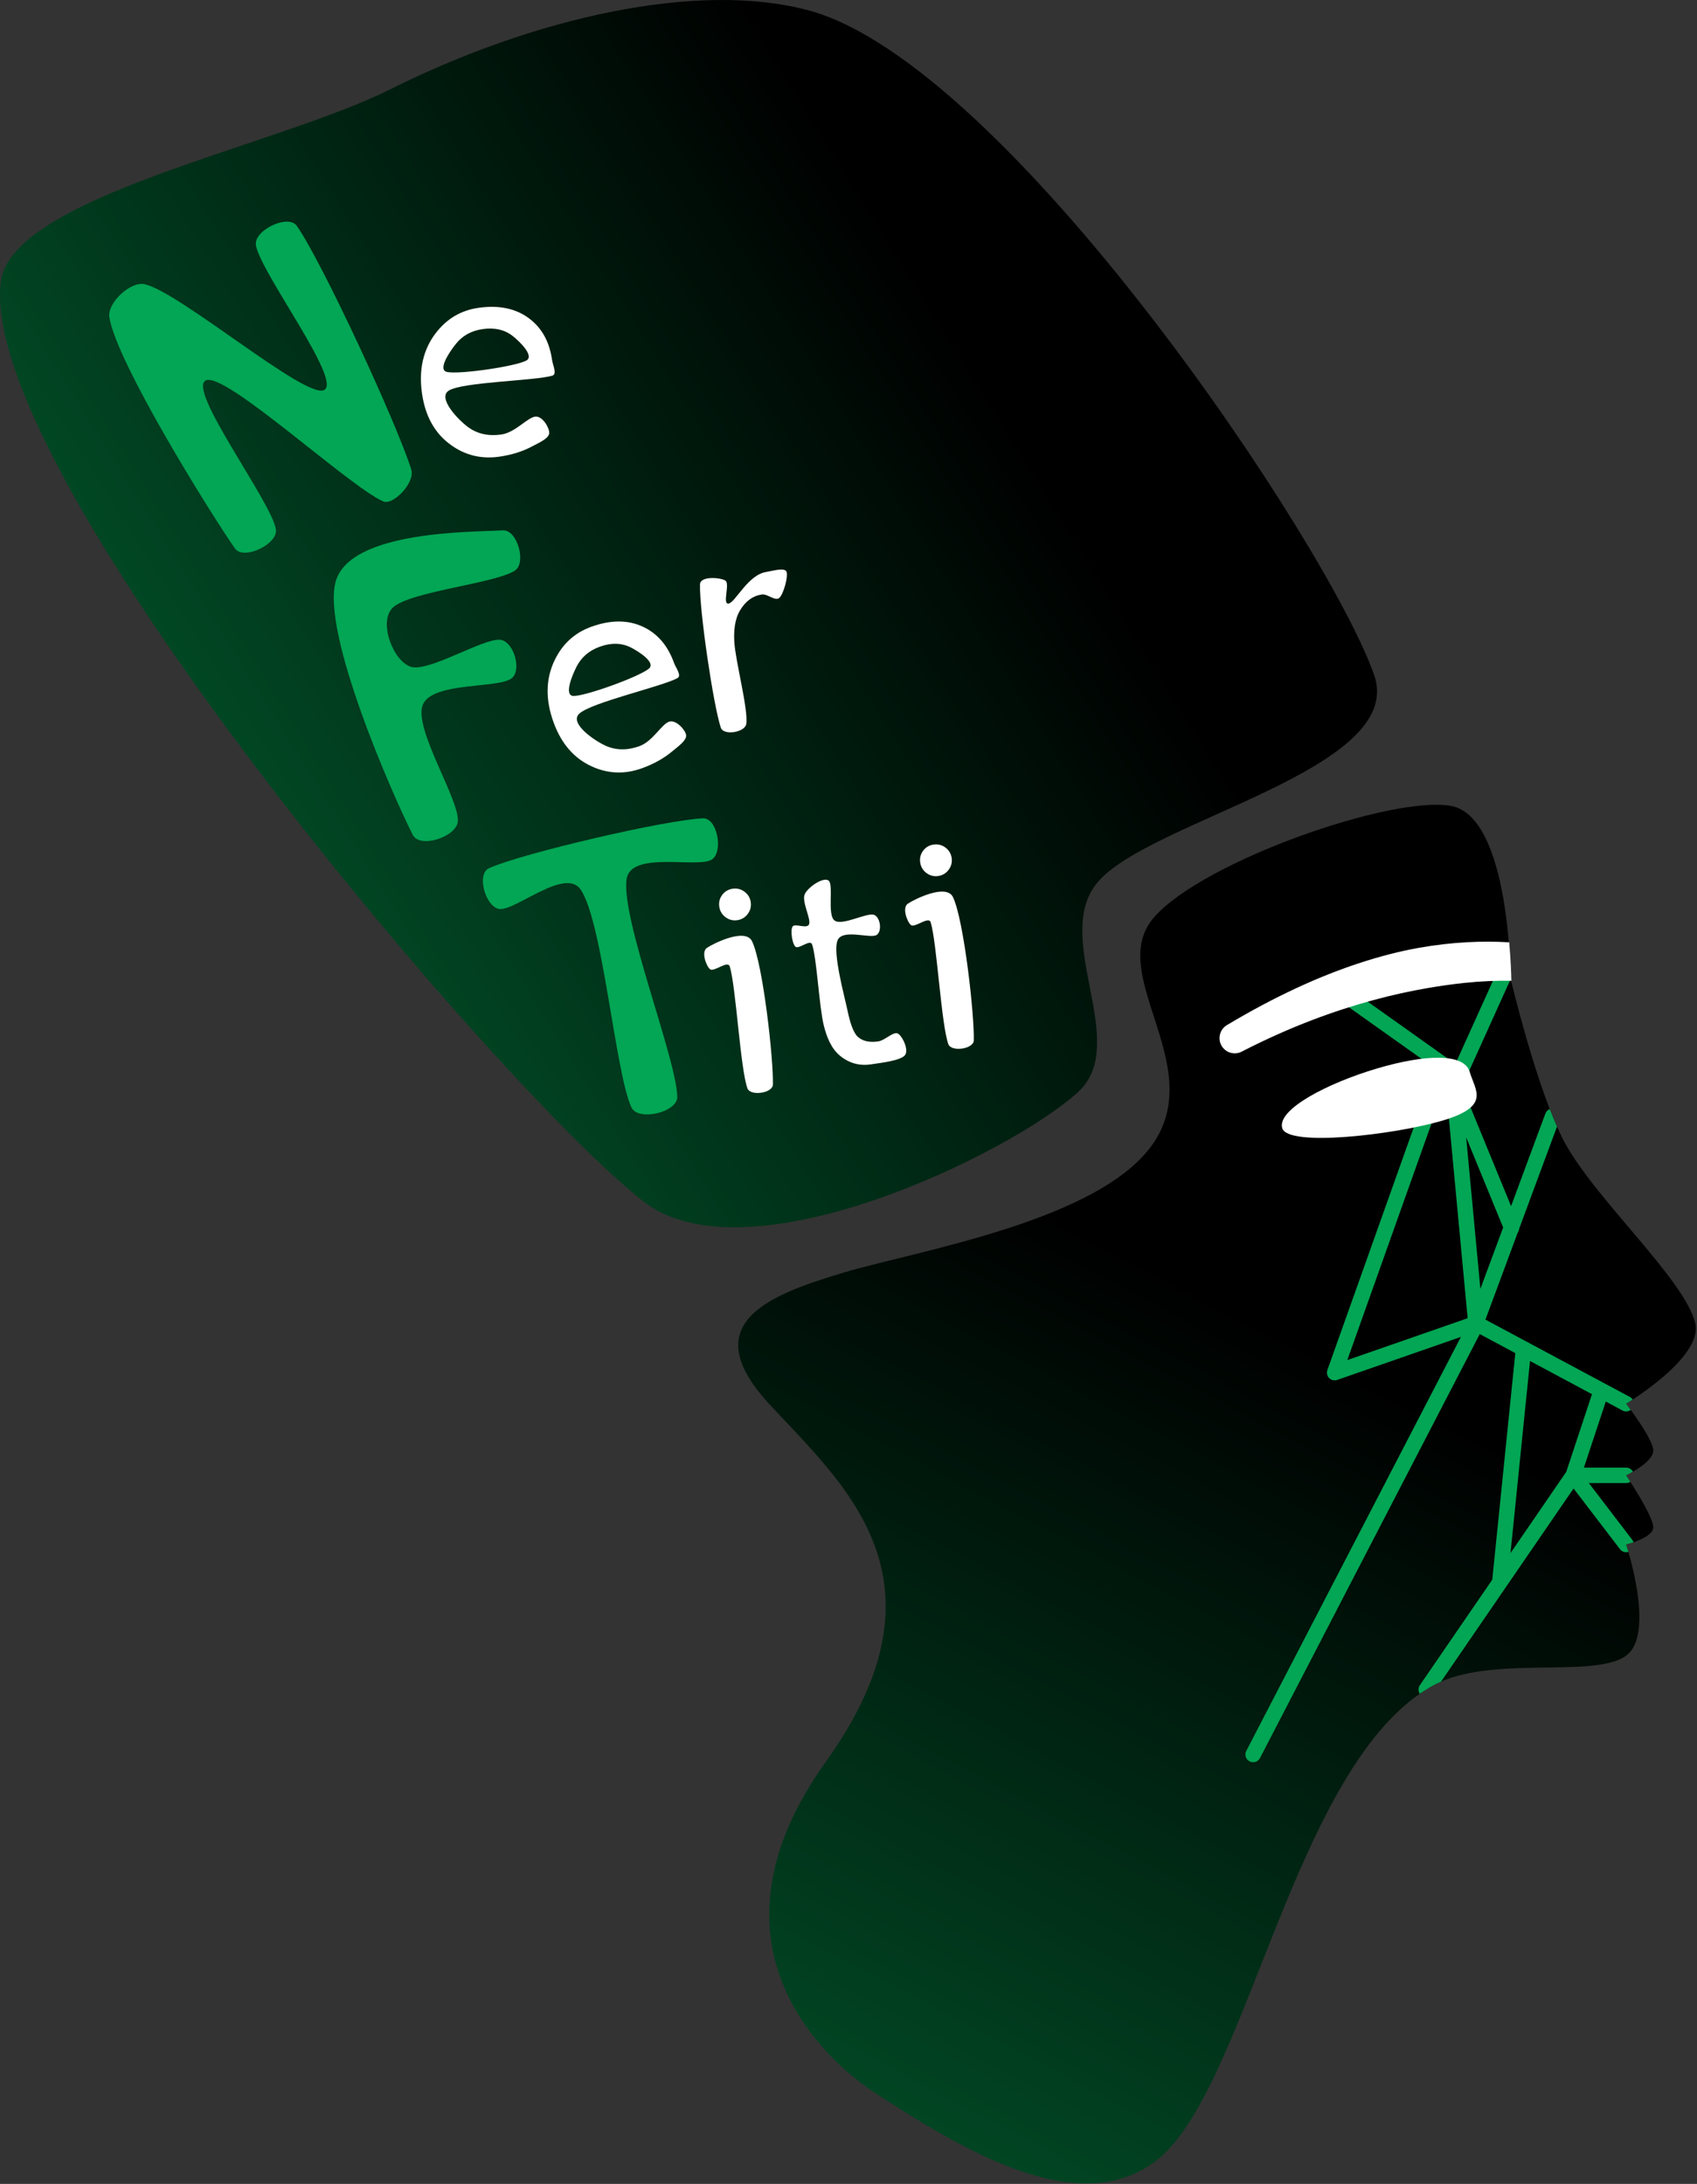 <?xml version="1.0" encoding="UTF-8" standalone="no"?>
<!DOCTYPE svg PUBLIC "-//W3C//DTD SVG 1.1//EN" "http://www.w3.org/Graphics/SVG/1.1/DTD/svg11.dtd">
<svg width="100%" height="100%" viewBox="0 0 687 884" version="1.1" xmlns="http://www.w3.org/2000/svg" xmlns:xlink="http://www.w3.org/1999/xlink" xml:space="preserve" xmlns:serif="http://www.serif.com/" style="fill-rule:evenodd;clip-rule:evenodd;stroke-linejoin:round;stroke-miterlimit:2;">
    <rect x="0" y="0" width="687" height="884" fill="#333333" stroke="none"/>
    <path d="M354.291,847.184C334.291,834.184 281.291,787.184 334.291,713.184C387.291,639.184 341.291,600.747 311.291,568.184C281.291,535.621 311.291,524.184 341.291,515.184C371.215,506.207 446.291,494.184 467.291,462.184C488.291,430.184 447.291,393.851 467.291,371.184C487.291,348.518 563.25,322.018 587.291,326.184C611.332,330.351 611.537,396.184 611.537,396.184C611.537,396.184 622.346,441.769 633.291,462.184C645.75,485.424 682.125,517.955 686.291,535.621C689.577,549.554 658.291,568.184 658.291,568.184C658.291,568.184 669.291,582.351 669.291,587.184C669.291,592.018 658.291,597.184 658.291,597.184C658.291,597.184 669.291,613.518 669.291,618.184C669.291,622.53 658.291,625.184 658.291,625.184C658.291,625.184 670.402,661.334 658.291,670.184C645.291,679.684 603.385,669.588 580.291,682.184C523.458,713.184 504.958,847.684 467.291,875.184C435.95,898.067 390.461,870.695 354.291,847.184Z" style="fill:url(#_Linear1);"/>
    <path d="M260.291,486.184C302.039,519.059 408.625,467.184 436.291,442.184C458.128,422.452 425.435,379.782 444.291,357.184C465.291,332.018 569.699,311.474 556.291,273.184C537.791,220.351 407.625,25.74 327.291,4.184C282.61,-7.805 216.488,6.924 157.921,36.184C111.189,59.532 4.359,79.673 0.291,114.215C-8.875,192.049 200.958,439.462 260.291,486.184Z" style="fill:url(#_Linear2);"/>
    <path d="M155.183,202.972C141.334,196.967 91.343,150.47 83.383,153.953C75.424,157.436 109.731,202.85 111.684,214.188C112.72,220.207 98.589,226.992 95.099,221.98C84.72,207.07 46.845,146.095 44.262,128.308C43.429,122.578 52.874,113.741 58.558,115.042C72.893,118.321 123.507,161.502 131.158,157.907C138.809,154.312 105.433,110.337 103.606,99.264C102.611,93.238 116.711,86.452 120.19,91.472C130.668,106.592 160.642,171.401 166.474,189.984C168.192,195.458 159.064,204.655 155.183,202.972Z" style="fill:rgb(2,166,84);fill-rule:nonzero;"/>
    <path d="M223.574,152.07C216.615,154.138 187.4,154.595 181.731,158.072C176.957,161 185.315,169.82 189.56,172.936C193.305,175.644 197.76,176.627 202.928,175.886C208.818,175.041 213.698,168.699 216.932,168.622C219.827,168.554 222.554,173.43 222.333,175.426C222.112,177.421 218.729,178.967 215.607,180.595C211.705,182.703 207.225,184.12 202.166,184.846C194.867,185.893 188.315,184.307 182.51,180.087C176.054,175.445 172.165,168.516 170.844,159.302C169.47,149.726 171.277,141.631 176.266,135.015C180.728,129.101 186.518,125.634 193.637,124.613C201.912,123.426 208.732,124.826 214.098,128.813C219.294,132.641 222.423,138.258 223.485,145.666C223.812,147.943 225.621,151.462 223.574,152.07ZM195.369,133.215C190.779,133.873 187.144,135.907 184.461,139.315C181.902,142.559 177.103,149.667 180.929,150.554C185.697,151.658 208.613,148.353 213.07,145.943C216.363,144.163 210.676,138.505 207.675,136.096C204.385,133.47 200.283,132.51 195.369,133.215Z" style="fill:white;fill-rule:nonzero;"/>
    <path d="M274.231,274.505C267.838,277.946 239.327,284.34 234.485,288.899C230.408,292.738 240.386,299.671 245.177,301.858C249.394,303.747 253.957,303.803 258.865,302.025C264.459,299.999 267.946,292.796 271.097,292.062C273.917,291.406 277.58,295.625 277.77,297.624C277.96,299.623 274.963,301.824 272.237,304.054C268.846,306.913 264.748,309.212 259.943,310.952C253.01,313.463 246.272,313.244 239.73,310.295C232.464,307.064 227.246,301.072 224.076,292.32C220.782,283.224 220.904,274.93 224.441,267.437C227.606,260.739 232.569,256.165 239.33,253.716C247.19,250.87 254.153,250.852 260.218,253.664C266.085,256.354 270.292,261.217 272.84,268.253C273.623,270.415 276.111,273.493 274.231,274.505ZM242.777,261.786C238.418,263.365 235.272,266.096 233.34,269.979C231.495,273.676 228.244,281.612 232.169,281.701C237.063,281.812 258.825,273.911 262.699,270.644C265.561,268.231 258.841,263.85 255.412,262.102C251.657,260.201 247.445,260.095 242.777,261.786Z" style="fill:white;fill-rule:nonzero;"/>
    <path d="M315.544,241.974C313.887,243.524 310.708,240.297 308.432,240.628C304.783,241.158 301.839,243.301 299.599,247.056C297.36,250.812 297.037,255.481 297.271,259.789C297.689,267.456 303.014,287.266 302.104,293.06C301.565,296.486 292.898,297.848 291.808,294.555C288.687,285.132 283.068,246.442 283.379,236.52C283.487,233.054 291.734,233.73 293.674,235.025C295.615,236.32 292.256,244.877 295.02,244.291C297.785,243.705 302.855,232.585 310.261,231.509C312.104,231.242 317.488,229.583 318.368,231.328C319.249,233.072 317.2,240.424 315.544,241.974Z" style="fill:white;fill-rule:nonzero;"/>
    <path d="M253.678,355.827C251.302,371.858 273.86,428.516 274.184,443.918C274.317,450.269 258.308,453.996 255.623,448.239C249.112,434.277 244.08,373.539 235.118,360.148C228.786,350.686 208.036,369.349 201.852,367.891C196.359,366.596 192.853,353.686 198.013,351.401C211.805,345.293 269.533,331.856 284.605,331.245C290.244,331.016 292.861,344.223 288.443,347.735C283.289,351.832 255.423,344.058 253.678,355.827Z" style="fill:rgb(2,166,84);fill-rule:nonzero;"/>
    <path d="M296.607,359.738C298.377,359.481 299.976,359.885 301.403,360.95C302.83,362.015 303.67,363.415 303.922,365.149C304.179,366.919 303.775,368.518 302.71,369.945C301.644,371.372 300.227,372.215 298.456,372.472C296.722,372.724 295.142,372.317 293.714,371.252C292.287,370.186 291.445,368.769 291.188,366.998C290.931,365.228 291.327,363.64 292.377,362.233C293.427,360.827 294.837,359.995 296.607,359.738ZM302.588,440.538C299.677,432.559 297.941,399.207 295.418,391.172C294.614,388.612 288.99,393.581 287.452,392.329C285.915,391.077 283.762,385.278 286.193,383.659C289.027,381.772 301.784,375.466 304.454,381.007C308.903,390.237 313.195,429.12 312.884,439.042C312.775,442.508 303.776,443.795 302.588,440.538Z" style="fill:white;fill-rule:nonzero;"/>
    <path d="M377.943,341.858C379.713,341.601 381.311,342.005 382.739,343.07C384.166,344.135 385.006,345.535 385.258,347.269C385.515,349.039 385.111,350.638 384.045,352.065C382.98,353.493 381.562,354.335 379.792,354.592C378.058,354.844 376.477,354.437 375.05,353.372C373.623,352.306 372.781,350.889 372.523,349.119C372.266,347.348 372.663,345.76 373.713,344.353C374.762,342.947 376.172,342.115 377.943,341.858ZM383.924,422.658C381.013,414.679 379.276,381.327 376.754,373.292C375.95,370.733 370.326,375.702 368.788,374.449C367.251,373.197 365.098,367.398 367.529,365.779C370.363,363.892 383.12,357.586 385.79,363.127C390.239,372.357 394.53,411.24 394.219,421.162C394.111,424.628 385.112,425.915 383.924,422.658Z" style="fill:white;fill-rule:nonzero;"/>
    <path d="M328.732,382.223C327.966,380.094 323.329,384.391 322.013,383.199C320.696,382.007 319.909,376.588 320.832,375.071C321.755,373.554 326.751,376.212 327.552,374.095C328.378,371.909 324.462,364.889 325.789,361.957C327.115,359.025 333.5,354.732 335.51,356.506C337.52,358.28 334.802,370.303 337.847,372.6C340.892,374.896 350.927,369.317 353.779,370.286C356.371,371.167 357.194,376.832 354.959,378.414C352.501,380.154 340.921,375.707 339.028,380.728C337.07,385.918 341.854,403.077 343.215,409.556C343.955,413.081 345.249,417.782 347.191,419.602C349.134,421.422 351.93,422.068 355.579,421.538C358.216,421.155 361.683,417.405 363.47,418.344C365.257,419.284 368.129,425.091 366.301,427.173C364.474,429.255 357.596,430.098 352.503,430.837C347.915,431.504 343.793,430.359 340.136,427.405C336.479,424.45 334.652,419.665 333.517,415.17C331.617,407.639 330.65,387.552 328.732,382.223Z" style="fill:white;fill-rule:nonzero;"/>
    <path d="M159.111,245.866C152.963,251.561 159.168,267.74 166.405,269.925C173.641,272.11 195.724,258.216 202.528,258.975C207.894,259.573 211.358,270.999 207.227,274.476C201.99,278.885 174.75,275.769 171.104,285.427C167.458,295.084 186.015,323.668 185.35,332.422C184.869,338.756 169.99,343.614 167.113,337.951C158.882,321.746 129.873,255.738 135.962,235.191C142.052,214.645 191.55,215.392 203.65,214.673C209.284,214.338 213.185,227.638 208.562,230.876C201.139,236.074 166.138,239.358 159.111,245.866Z" style="fill:rgb(2,166,84);fill-rule:nonzero;"/>
    <path d="M611.161,386.113C611.539,392.191 611.551,396.182 611.551,396.182L611.576,396.286L591.881,439.862L611.73,488.207L625.62,450.755C625.941,449.891 626.604,449.252 627.399,448.937C628.36,451.422 629.34,453.806 630.328,456.033L615.052,497.223C615.002,497.779 614.803,498.312 614.48,498.764L601.357,534.15L659.781,565.427C660.276,565.692 660.671,566.072 660.949,566.515C659.314,567.582 658.306,568.182 658.306,568.182C658.306,568.182 659.063,569.157 660.18,570.683C659.238,571.387 657.935,571.528 656.831,570.937L650.076,567.321L641.22,594.057L658.306,594.057C659.501,594.057 660.54,594.729 661.066,595.716C659.482,596.629 658.306,597.182 658.306,597.182C658.306,597.182 658.99,598.198 660.018,599.796C659.526,600.119 658.938,600.307 658.306,600.307L643.216,600.307L660.788,623.283C661.025,623.593 661.194,623.932 661.299,624.284C659.599,624.87 658.306,625.182 658.306,625.182C658.306,625.182 658.678,626.291 659.225,628.169C658.011,628.542 656.64,628.147 655.824,627.08L637.029,602.505L583.382,680.681C582.322,681.143 581.297,681.641 580.306,682.182C578.425,683.208 576.585,684.347 574.785,685.593C574.11,684.564 574.082,683.187 574.821,682.11L604.117,639.42L613.445,547.711L599.054,540.007L510.08,711.62C509.286,713.151 507.399,713.75 505.867,712.956C504.336,712.162 503.738,710.275 504.532,708.743L591.422,541.149L541.332,558.57C540.197,558.965 538.935,558.674 538.088,557.821C537.241,556.967 536.959,555.704 537.362,554.571L574.535,450.134C575.113,448.509 576.902,447.659 578.527,448.238C580.152,448.816 581.001,450.605 580.423,452.23C580.423,452.23 545.436,550.526 545.436,550.526L594.149,533.583L585.369,440.107C585.335,439.765 585.357,439.415 585.44,439.07L585.448,439.038C585.496,438.847 585.562,438.663 585.644,438.487L586.557,436.467L542.227,404.972C540.821,403.974 540.49,402.021 541.489,400.615C542.488,399.209 544.44,398.878 545.846,399.877L589.18,430.663L608.487,387.946C608.983,386.849 610.035,386.177 611.161,386.113ZM611.492,628.672L634.065,595.779L644.484,564.327L619.402,550.9L611.492,628.672ZM599.31,521.695L608.523,496.853L593.551,460.385L599.31,521.695Z" style="fill:rgb(2,166,84);"/>
    <path d="M557.318,432.537C576.936,426.719 592.703,426.203 594.971,433.849C597.239,441.495 603.633,447.758 584.015,453.576C564.398,459.395 521.363,464.322 519.095,456.676C516.827,449.03 537.701,438.356 557.318,432.537Z" style="fill:white;"/>
    <path d="M611.853,396.986C606.05,396.893 599.675,397.136 592.75,397.868C588.076,398.363 583.154,399.049 577.973,399.943C571.086,401.131 563.756,402.7 555.979,404.817C540.051,409.153 522.277,415.596 502.839,425.595C499.87,427.243 496.12,426.17 494.472,423.2C492.824,420.231 493.897,416.481 496.867,414.833C516.02,403.396 533.676,395.327 549.818,389.995C558.473,387.136 566.685,385.028 574.43,383.654C588.192,381.214 600.431,380.802 610.968,381.425C611.632,388.739 611.807,394.575 611.853,396.986Z" style="fill:white;"/>
    <defs>
        <linearGradient id="_Linear1" x1="0" y1="0" x2="1" y2="0" gradientUnits="userSpaceOnUse" gradientTransform="matrix(389,-762.626,1097.8,559.964,124.291,1299.18)"><stop offset="0" style="stop-color:rgb(2,166,84);stop-opacity:1"/><stop offset="1" style="stop-color:black;stop-opacity:1"/></linearGradient>
        <linearGradient id="_Linear2" x1="0" y1="0" x2="1" y2="0" gradientUnits="userSpaceOnUse" gradientTransform="matrix(785,-511.696,455.982,699.528,-379.709,683.88)"><stop offset="0" style="stop-color:rgb(2,166,84);stop-opacity:1"/><stop offset="0.43" style="stop-color:rgb(1,115,58);stop-opacity:1"/><stop offset="1" style="stop-color:black;stop-opacity:1"/></linearGradient>
    </defs>
</svg>
